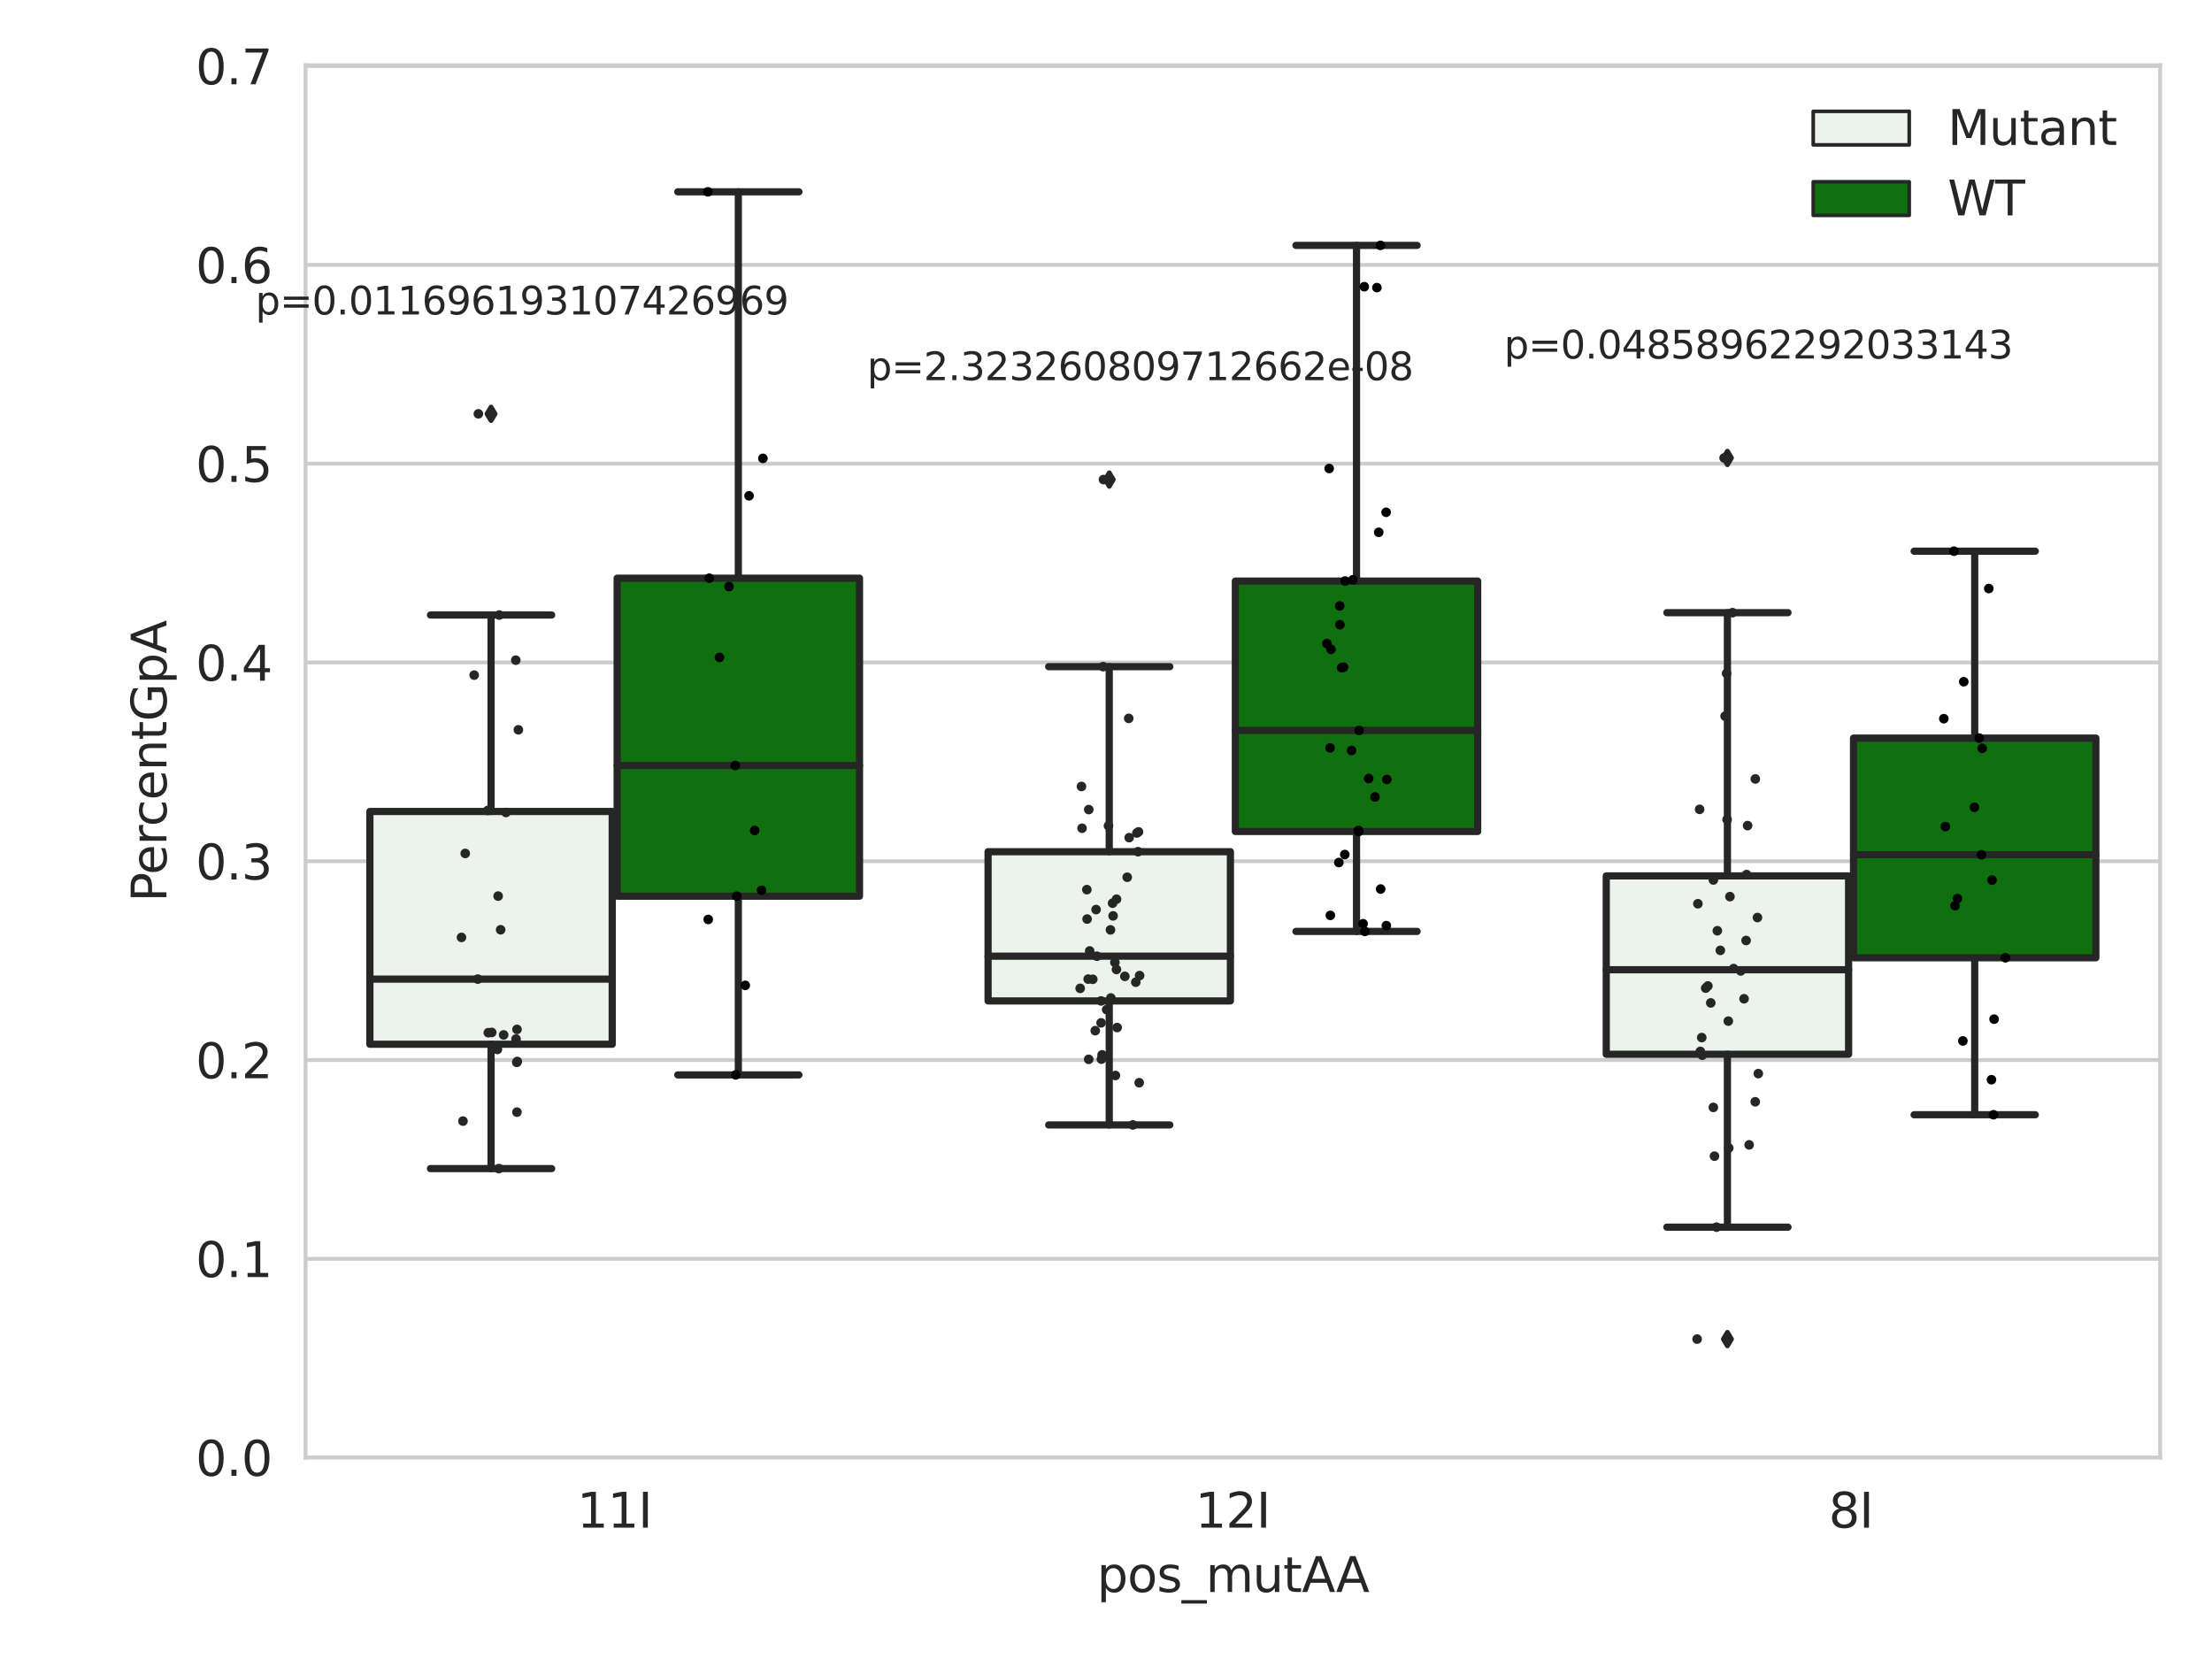 <?xml version="1.0" encoding="utf-8" standalone="no"?>
<!DOCTYPE svg PUBLIC "-//W3C//DTD SVG 1.1//EN"
  "http://www.w3.org/Graphics/SVG/1.1/DTD/svg11.dtd">
<svg xmlns:xlink="http://www.w3.org/1999/xlink" width="460.8pt" height="345.6pt" viewBox="0 0 460.8 345.6" xmlns="http://www.w3.org/2000/svg" version="1.1">
 <defs>
  <style type="text/css">*{stroke-linejoin: round; stroke-linecap: butt}</style>
 </defs>
 <g id="figure_1">
  <g id="patch_1">
   <path d="M 0 345.6 
L 460.8 345.6 
L 460.8 0 
L 0 0 
z
" style="fill: #ffffff"/>
  </g>
  <g id="axes_1">
   <g id="patch_2">
    <path d="M 63.661 303.64 
L 450 303.64 
L 450 13.592 
L 63.661 13.592 
z
" style="fill: #ffffff"/>
   </g>
   <g id="matplotlib.axis_1">
    <g id="xtick_1">
     <g id="text_1">
      <!-- 11I -->
      <g style="fill: #262626" transform="translate(120.214 318.238)scale(0.1 -0.1)">
       <defs>
        <path id="DejaVuSans-31" d="M 794 531 
L 1825 531 
L 1825 4091 
L 703 3866 
L 703 4441 
L 1819 4666 
L 2450 4666 
L 2450 531 
L 3481 531 
L 3481 0 
L 794 0 
L 794 531 
z
" transform="scale(0.016)"/>
        <path id="DejaVuSans-49" d="M 628 4666 
L 1259 4666 
L 1259 0 
L 628 0 
L 628 4666 
z
" transform="scale(0.016)"/>
       </defs>
       <use xlink:href="#DejaVuSans-31"/>
       <use xlink:href="#DejaVuSans-31" x="63.623"/>
       <use xlink:href="#DejaVuSans-49" x="127.246"/>
      </g>
     </g>
    </g>
    <g id="xtick_2">
     <g id="text_2">
      <!-- 12I -->
      <g style="fill: #262626" transform="translate(248.993 318.238)scale(0.1 -0.1)">
       <defs>
        <path id="DejaVuSans-32" d="M 1228 531 
L 3431 531 
L 3431 0 
L 469 0 
L 469 531 
Q 828 903 1448 1529 
Q 2069 2156 2228 2338 
Q 2531 2678 2651 2914 
Q 2772 3150 2772 3378 
Q 2772 3750 2511 3984 
Q 2250 4219 1831 4219 
Q 1534 4219 1204 4116 
Q 875 4013 500 3803 
L 500 4441 
Q 881 4594 1212 4672 
Q 1544 4750 1819 4750 
Q 2544 4750 2975 4387 
Q 3406 4025 3406 3419 
Q 3406 3131 3298 2873 
Q 3191 2616 2906 2266 
Q 2828 2175 2409 1742 
Q 1991 1309 1228 531 
z
" transform="scale(0.016)"/>
       </defs>
       <use xlink:href="#DejaVuSans-31"/>
       <use xlink:href="#DejaVuSans-32" x="63.623"/>
       <use xlink:href="#DejaVuSans-49" x="127.246"/>
      </g>
     </g>
    </g>
    <g id="xtick_3">
     <g id="text_3">
      <!-- 8I -->
      <g style="fill: #262626" transform="translate(380.954 318.238)scale(0.1 -0.1)">
       <defs>
        <path id="DejaVuSans-38" d="M 2034 2216 
Q 1584 2216 1326 1975 
Q 1069 1734 1069 1313 
Q 1069 891 1326 650 
Q 1584 409 2034 409 
Q 2484 409 2743 651 
Q 3003 894 3003 1313 
Q 3003 1734 2745 1975 
Q 2488 2216 2034 2216 
z
M 1403 2484 
Q 997 2584 770 2862 
Q 544 3141 544 3541 
Q 544 4100 942 4425 
Q 1341 4750 2034 4750 
Q 2731 4750 3128 4425 
Q 3525 4100 3525 3541 
Q 3525 3141 3298 2862 
Q 3072 2584 2669 2484 
Q 3125 2378 3379 2068 
Q 3634 1759 3634 1313 
Q 3634 634 3220 271 
Q 2806 -91 2034 -91 
Q 1263 -91 848 271 
Q 434 634 434 1313 
Q 434 1759 690 2068 
Q 947 2378 1403 2484 
z
M 1172 3481 
Q 1172 3119 1398 2916 
Q 1625 2713 2034 2713 
Q 2441 2713 2670 2916 
Q 2900 3119 2900 3481 
Q 2900 3844 2670 4047 
Q 2441 4250 2034 4250 
Q 1625 4250 1398 4047 
Q 1172 3844 1172 3481 
z
" transform="scale(0.016)"/>
       </defs>
       <use xlink:href="#DejaVuSans-38"/>
       <use xlink:href="#DejaVuSans-49" x="63.623"/>
      </g>
     </g>
    </g>
    <g id="text_4">
     <!-- pos_mutAA -->
     <g style="fill: #262626" transform="translate(228.515 331.638)scale(0.1 -0.1)">
      <defs>
       <path id="DejaVuSans-70" d="M 1159 525 
L 1159 -1331 
L 581 -1331 
L 581 3500 
L 1159 3500 
L 1159 2969 
Q 1341 3281 1617 3432 
Q 1894 3584 2278 3584 
Q 2916 3584 3314 3078 
Q 3713 2572 3713 1747 
Q 3713 922 3314 415 
Q 2916 -91 2278 -91 
Q 1894 -91 1617 61 
Q 1341 213 1159 525 
z
M 3116 1747 
Q 3116 2381 2855 2742 
Q 2594 3103 2138 3103 
Q 1681 3103 1420 2742 
Q 1159 2381 1159 1747 
Q 1159 1113 1420 752 
Q 1681 391 2138 391 
Q 2594 391 2855 752 
Q 3116 1113 3116 1747 
z
" transform="scale(0.016)"/>
       <path id="DejaVuSans-6f" d="M 1959 3097 
Q 1497 3097 1228 2736 
Q 959 2375 959 1747 
Q 959 1119 1226 758 
Q 1494 397 1959 397 
Q 2419 397 2687 759 
Q 2956 1122 2956 1747 
Q 2956 2369 2687 2733 
Q 2419 3097 1959 3097 
z
M 1959 3584 
Q 2709 3584 3137 3096 
Q 3566 2609 3566 1747 
Q 3566 888 3137 398 
Q 2709 -91 1959 -91 
Q 1206 -91 779 398 
Q 353 888 353 1747 
Q 353 2609 779 3096 
Q 1206 3584 1959 3584 
z
" transform="scale(0.016)"/>
       <path id="DejaVuSans-73" d="M 2834 3397 
L 2834 2853 
Q 2591 2978 2328 3040 
Q 2066 3103 1784 3103 
Q 1356 3103 1142 2972 
Q 928 2841 928 2578 
Q 928 2378 1081 2264 
Q 1234 2150 1697 2047 
L 1894 2003 
Q 2506 1872 2764 1633 
Q 3022 1394 3022 966 
Q 3022 478 2636 193 
Q 2250 -91 1575 -91 
Q 1294 -91 989 -36 
Q 684 19 347 128 
L 347 722 
Q 666 556 975 473 
Q 1284 391 1588 391 
Q 1994 391 2212 530 
Q 2431 669 2431 922 
Q 2431 1156 2273 1281 
Q 2116 1406 1581 1522 
L 1381 1569 
Q 847 1681 609 1914 
Q 372 2147 372 2553 
Q 372 3047 722 3315 
Q 1072 3584 1716 3584 
Q 2034 3584 2315 3537 
Q 2597 3491 2834 3397 
z
" transform="scale(0.016)"/>
       <path id="DejaVuSans-5f" d="M 3263 -1063 
L 3263 -1509 
L -63 -1509 
L -63 -1063 
L 3263 -1063 
z
" transform="scale(0.016)"/>
       <path id="DejaVuSans-6d" d="M 3328 2828 
Q 3544 3216 3844 3400 
Q 4144 3584 4550 3584 
Q 5097 3584 5394 3201 
Q 5691 2819 5691 2113 
L 5691 0 
L 5113 0 
L 5113 2094 
Q 5113 2597 4934 2840 
Q 4756 3084 4391 3084 
Q 3944 3084 3684 2787 
Q 3425 2491 3425 1978 
L 3425 0 
L 2847 0 
L 2847 2094 
Q 2847 2600 2669 2842 
Q 2491 3084 2119 3084 
Q 1678 3084 1418 2786 
Q 1159 2488 1159 1978 
L 1159 0 
L 581 0 
L 581 3500 
L 1159 3500 
L 1159 2956 
Q 1356 3278 1631 3431 
Q 1906 3584 2284 3584 
Q 2666 3584 2933 3390 
Q 3200 3197 3328 2828 
z
" transform="scale(0.016)"/>
       <path id="DejaVuSans-75" d="M 544 1381 
L 544 3500 
L 1119 3500 
L 1119 1403 
Q 1119 906 1312 657 
Q 1506 409 1894 409 
Q 2359 409 2629 706 
Q 2900 1003 2900 1516 
L 2900 3500 
L 3475 3500 
L 3475 0 
L 2900 0 
L 2900 538 
Q 2691 219 2414 64 
Q 2138 -91 1772 -91 
Q 1169 -91 856 284 
Q 544 659 544 1381 
z
M 1991 3584 
L 1991 3584 
z
" transform="scale(0.016)"/>
       <path id="DejaVuSans-74" d="M 1172 4494 
L 1172 3500 
L 2356 3500 
L 2356 3053 
L 1172 3053 
L 1172 1153 
Q 1172 725 1289 603 
Q 1406 481 1766 481 
L 2356 481 
L 2356 0 
L 1766 0 
Q 1100 0 847 248 
Q 594 497 594 1153 
L 594 3053 
L 172 3053 
L 172 3500 
L 594 3500 
L 594 4494 
L 1172 4494 
z
" transform="scale(0.016)"/>
       <path id="DejaVuSans-41" d="M 2188 4044 
L 1331 1722 
L 3047 1722 
L 2188 4044 
z
M 1831 4666 
L 2547 4666 
L 4325 0 
L 3669 0 
L 3244 1197 
L 1141 1197 
L 716 0 
L 50 0 
L 1831 4666 
z
" transform="scale(0.016)"/>
      </defs>
      <use xlink:href="#DejaVuSans-70"/>
      <use xlink:href="#DejaVuSans-6f" x="63.477"/>
      <use xlink:href="#DejaVuSans-73" x="124.658"/>
      <use xlink:href="#DejaVuSans-5f" x="176.758"/>
      <use xlink:href="#DejaVuSans-6d" x="226.758"/>
      <use xlink:href="#DejaVuSans-75" x="324.17"/>
      <use xlink:href="#DejaVuSans-74" x="387.549"/>
      <use xlink:href="#DejaVuSans-41" x="426.758"/>
      <use xlink:href="#DejaVuSans-41" x="497.916"/>
     </g>
    </g>
   </g>
   <g id="matplotlib.axis_2">
    <g id="ytick_1">
     <g id="line2d_1">
      <path d="M 63.661 303.64 
L 450 303.64 
" clip-path="url(#pdfe03ed0b8)" style="fill: none; stroke: #cccccc; stroke-width: 0.8; stroke-linecap: round"/>
     </g>
     <g id="text_5">
      <!-- 0.0 -->
      <g style="fill: #262626" transform="translate(40.758 307.439)scale(0.1 -0.1)">
       <defs>
        <path id="DejaVuSans-30" d="M 2034 4250 
Q 1547 4250 1301 3770 
Q 1056 3291 1056 2328 
Q 1056 1369 1301 889 
Q 1547 409 2034 409 
Q 2525 409 2770 889 
Q 3016 1369 3016 2328 
Q 3016 3291 2770 3770 
Q 2525 4250 2034 4250 
z
M 2034 4750 
Q 2819 4750 3233 4129 
Q 3647 3509 3647 2328 
Q 3647 1150 3233 529 
Q 2819 -91 2034 -91 
Q 1250 -91 836 529 
Q 422 1150 422 2328 
Q 422 3509 836 4129 
Q 1250 4750 2034 4750 
z
" transform="scale(0.016)"/>
        <path id="DejaVuSans-2e" d="M 684 794 
L 1344 794 
L 1344 0 
L 684 0 
L 684 794 
z
" transform="scale(0.016)"/>
       </defs>
       <use xlink:href="#DejaVuSans-30"/>
       <use xlink:href="#DejaVuSans-2e" x="63.623"/>
       <use xlink:href="#DejaVuSans-30" x="95.41"/>
      </g>
     </g>
    </g>
    <g id="ytick_2">
     <g id="line2d_2">
      <path d="M 63.661 262.229 
L 450 262.229 
" clip-path="url(#pdfe03ed0b8)" style="fill: none; stroke: #cccccc; stroke-width: 0.8; stroke-linecap: round"/>
     </g>
     <g id="text_6">
      <!-- 0.1 -->
      <g style="fill: #262626" transform="translate(40.758 266.029)scale(0.1 -0.1)">
       <use xlink:href="#DejaVuSans-30"/>
       <use xlink:href="#DejaVuSans-2e" x="63.623"/>
       <use xlink:href="#DejaVuSans-31" x="95.41"/>
      </g>
     </g>
    </g>
    <g id="ytick_3">
     <g id="line2d_3">
      <path d="M 63.661 220.819 
L 450 220.819 
" clip-path="url(#pdfe03ed0b8)" style="fill: none; stroke: #cccccc; stroke-width: 0.8; stroke-linecap: round"/>
     </g>
     <g id="text_7">
      <!-- 0.2 -->
      <g style="fill: #262626" transform="translate(40.758 224.618)scale(0.1 -0.1)">
       <use xlink:href="#DejaVuSans-30"/>
       <use xlink:href="#DejaVuSans-2e" x="63.623"/>
       <use xlink:href="#DejaVuSans-32" x="95.41"/>
      </g>
     </g>
    </g>
    <g id="ytick_4">
     <g id="line2d_4">
      <path d="M 63.661 179.408 
L 450 179.408 
" clip-path="url(#pdfe03ed0b8)" style="fill: none; stroke: #cccccc; stroke-width: 0.8; stroke-linecap: round"/>
     </g>
     <g id="text_8">
      <!-- 0.3 -->
      <g style="fill: #262626" transform="translate(40.758 183.207)scale(0.1 -0.1)">
       <defs>
        <path id="DejaVuSans-33" d="M 2597 2516 
Q 3050 2419 3304 2112 
Q 3559 1806 3559 1356 
Q 3559 666 3084 287 
Q 2609 -91 1734 -91 
Q 1441 -91 1130 -33 
Q 819 25 488 141 
L 488 750 
Q 750 597 1062 519 
Q 1375 441 1716 441 
Q 2309 441 2620 675 
Q 2931 909 2931 1356 
Q 2931 1769 2642 2001 
Q 2353 2234 1838 2234 
L 1294 2234 
L 1294 2753 
L 1863 2753 
Q 2328 2753 2575 2939 
Q 2822 3125 2822 3475 
Q 2822 3834 2567 4026 
Q 2313 4219 1838 4219 
Q 1578 4219 1281 4162 
Q 984 4106 628 3988 
L 628 4550 
Q 988 4650 1302 4700 
Q 1616 4750 1894 4750 
Q 2613 4750 3031 4423 
Q 3450 4097 3450 3541 
Q 3450 3153 3228 2886 
Q 3006 2619 2597 2516 
z
" transform="scale(0.016)"/>
       </defs>
       <use xlink:href="#DejaVuSans-30"/>
       <use xlink:href="#DejaVuSans-2e" x="63.623"/>
       <use xlink:href="#DejaVuSans-33" x="95.41"/>
      </g>
     </g>
    </g>
    <g id="ytick_5">
     <g id="line2d_5">
      <path d="M 63.661 137.997 
L 450 137.997 
" clip-path="url(#pdfe03ed0b8)" style="fill: none; stroke: #cccccc; stroke-width: 0.8; stroke-linecap: round"/>
     </g>
     <g id="text_9">
      <!-- 0.4 -->
      <g style="fill: #262626" transform="translate(40.758 141.796)scale(0.1 -0.1)">
       <defs>
        <path id="DejaVuSans-34" d="M 2419 4116 
L 825 1625 
L 2419 1625 
L 2419 4116 
z
M 2253 4666 
L 3047 4666 
L 3047 1625 
L 3713 1625 
L 3713 1100 
L 3047 1100 
L 3047 0 
L 2419 0 
L 2419 1100 
L 313 1100 
L 313 1709 
L 2253 4666 
z
" transform="scale(0.016)"/>
       </defs>
       <use xlink:href="#DejaVuSans-30"/>
       <use xlink:href="#DejaVuSans-2e" x="63.623"/>
       <use xlink:href="#DejaVuSans-34" x="95.41"/>
      </g>
     </g>
    </g>
    <g id="ytick_6">
     <g id="line2d_6">
      <path d="M 63.661 96.587 
L 450 96.587 
" clip-path="url(#pdfe03ed0b8)" style="fill: none; stroke: #cccccc; stroke-width: 0.8; stroke-linecap: round"/>
     </g>
     <g id="text_10">
      <!-- 0.5 -->
      <g style="fill: #262626" transform="translate(40.758 100.386)scale(0.1 -0.1)">
       <defs>
        <path id="DejaVuSans-35" d="M 691 4666 
L 3169 4666 
L 3169 4134 
L 1269 4134 
L 1269 2991 
Q 1406 3038 1543 3061 
Q 1681 3084 1819 3084 
Q 2600 3084 3056 2656 
Q 3513 2228 3513 1497 
Q 3513 744 3044 326 
Q 2575 -91 1722 -91 
Q 1428 -91 1123 -41 
Q 819 9 494 109 
L 494 744 
Q 775 591 1075 516 
Q 1375 441 1709 441 
Q 2250 441 2565 725 
Q 2881 1009 2881 1497 
Q 2881 1984 2565 2268 
Q 2250 2553 1709 2553 
Q 1456 2553 1204 2497 
Q 953 2441 691 2322 
L 691 4666 
z
" transform="scale(0.016)"/>
       </defs>
       <use xlink:href="#DejaVuSans-30"/>
       <use xlink:href="#DejaVuSans-2e" x="63.623"/>
       <use xlink:href="#DejaVuSans-35" x="95.41"/>
      </g>
     </g>
    </g>
    <g id="ytick_7">
     <g id="line2d_7">
      <path d="M 63.661 55.176 
L 450 55.176 
" clip-path="url(#pdfe03ed0b8)" style="fill: none; stroke: #cccccc; stroke-width: 0.8; stroke-linecap: round"/>
     </g>
     <g id="text_11">
      <!-- 0.6 -->
      <g style="fill: #262626" transform="translate(40.758 58.975)scale(0.1 -0.1)">
       <defs>
        <path id="DejaVuSans-36" d="M 2113 2584 
Q 1688 2584 1439 2293 
Q 1191 2003 1191 1497 
Q 1191 994 1439 701 
Q 1688 409 2113 409 
Q 2538 409 2786 701 
Q 3034 994 3034 1497 
Q 3034 2003 2786 2293 
Q 2538 2584 2113 2584 
z
M 3366 4563 
L 3366 3988 
Q 3128 4100 2886 4159 
Q 2644 4219 2406 4219 
Q 1781 4219 1451 3797 
Q 1122 3375 1075 2522 
Q 1259 2794 1537 2939 
Q 1816 3084 2150 3084 
Q 2853 3084 3261 2657 
Q 3669 2231 3669 1497 
Q 3669 778 3244 343 
Q 2819 -91 2113 -91 
Q 1303 -91 875 529 
Q 447 1150 447 2328 
Q 447 3434 972 4092 
Q 1497 4750 2381 4750 
Q 2619 4750 2861 4703 
Q 3103 4656 3366 4563 
z
" transform="scale(0.016)"/>
       </defs>
       <use xlink:href="#DejaVuSans-30"/>
       <use xlink:href="#DejaVuSans-2e" x="63.623"/>
       <use xlink:href="#DejaVuSans-36" x="95.41"/>
      </g>
     </g>
    </g>
    <g id="ytick_8">
     <g id="line2d_8">
      <path d="M 63.661 13.765 
L 450 13.765 
" clip-path="url(#pdfe03ed0b8)" style="fill: none; stroke: #cccccc; stroke-width: 0.8; stroke-linecap: round"/>
     </g>
     <g id="text_12">
      <!-- 0.7 -->
      <g style="fill: #262626" transform="translate(40.758 17.564)scale(0.1 -0.1)">
       <defs>
        <path id="DejaVuSans-37" d="M 525 4666 
L 3525 4666 
L 3525 4397 
L 1831 0 
L 1172 0 
L 2766 4134 
L 525 4134 
L 525 4666 
z
" transform="scale(0.016)"/>
       </defs>
       <use xlink:href="#DejaVuSans-30"/>
       <use xlink:href="#DejaVuSans-2e" x="63.623"/>
       <use xlink:href="#DejaVuSans-37" x="95.41"/>
      </g>
     </g>
    </g>
    <g id="text_13">
     <!-- PercentGpA -->
     <g style="fill: #262626" transform="translate(34.678 187.892)rotate(-90)scale(0.1 -0.1)">
      <defs>
       <path id="DejaVuSans-50" d="M 1259 4147 
L 1259 2394 
L 2053 2394 
Q 2494 2394 2734 2622 
Q 2975 2850 2975 3272 
Q 2975 3691 2734 3919 
Q 2494 4147 2053 4147 
L 1259 4147 
z
M 628 4666 
L 2053 4666 
Q 2838 4666 3239 4311 
Q 3641 3956 3641 3272 
Q 3641 2581 3239 2228 
Q 2838 1875 2053 1875 
L 1259 1875 
L 1259 0 
L 628 0 
L 628 4666 
z
" transform="scale(0.016)"/>
       <path id="DejaVuSans-65" d="M 3597 1894 
L 3597 1613 
L 953 1613 
Q 991 1019 1311 708 
Q 1631 397 2203 397 
Q 2534 397 2845 478 
Q 3156 559 3463 722 
L 3463 178 
Q 3153 47 2828 -22 
Q 2503 -91 2169 -91 
Q 1331 -91 842 396 
Q 353 884 353 1716 
Q 353 2575 817 3079 
Q 1281 3584 2069 3584 
Q 2775 3584 3186 3129 
Q 3597 2675 3597 1894 
z
M 3022 2063 
Q 3016 2534 2758 2815 
Q 2500 3097 2075 3097 
Q 1594 3097 1305 2825 
Q 1016 2553 972 2059 
L 3022 2063 
z
" transform="scale(0.016)"/>
       <path id="DejaVuSans-72" d="M 2631 2963 
Q 2534 3019 2420 3045 
Q 2306 3072 2169 3072 
Q 1681 3072 1420 2755 
Q 1159 2438 1159 1844 
L 1159 0 
L 581 0 
L 581 3500 
L 1159 3500 
L 1159 2956 
Q 1341 3275 1631 3429 
Q 1922 3584 2338 3584 
Q 2397 3584 2469 3576 
Q 2541 3569 2628 3553 
L 2631 2963 
z
" transform="scale(0.016)"/>
       <path id="DejaVuSans-63" d="M 3122 3366 
L 3122 2828 
Q 2878 2963 2633 3030 
Q 2388 3097 2138 3097 
Q 1578 3097 1268 2742 
Q 959 2388 959 1747 
Q 959 1106 1268 751 
Q 1578 397 2138 397 
Q 2388 397 2633 464 
Q 2878 531 3122 666 
L 3122 134 
Q 2881 22 2623 -34 
Q 2366 -91 2075 -91 
Q 1284 -91 818 406 
Q 353 903 353 1747 
Q 353 2603 823 3093 
Q 1294 3584 2113 3584 
Q 2378 3584 2631 3529 
Q 2884 3475 3122 3366 
z
" transform="scale(0.016)"/>
       <path id="DejaVuSans-6e" d="M 3513 2113 
L 3513 0 
L 2938 0 
L 2938 2094 
Q 2938 2591 2744 2837 
Q 2550 3084 2163 3084 
Q 1697 3084 1428 2787 
Q 1159 2491 1159 1978 
L 1159 0 
L 581 0 
L 581 3500 
L 1159 3500 
L 1159 2956 
Q 1366 3272 1645 3428 
Q 1925 3584 2291 3584 
Q 2894 3584 3203 3211 
Q 3513 2838 3513 2113 
z
" transform="scale(0.016)"/>
       <path id="DejaVuSans-47" d="M 3809 666 
L 3809 1919 
L 2778 1919 
L 2778 2438 
L 4434 2438 
L 4434 434 
Q 4069 175 3628 42 
Q 3188 -91 2688 -91 
Q 1594 -91 976 548 
Q 359 1188 359 2328 
Q 359 3472 976 4111 
Q 1594 4750 2688 4750 
Q 3144 4750 3555 4637 
Q 3966 4525 4313 4306 
L 4313 3634 
Q 3963 3931 3569 4081 
Q 3175 4231 2741 4231 
Q 1884 4231 1454 3753 
Q 1025 3275 1025 2328 
Q 1025 1384 1454 906 
Q 1884 428 2741 428 
Q 3075 428 3337 486 
Q 3600 544 3809 666 
z
" transform="scale(0.016)"/>
      </defs>
      <use xlink:href="#DejaVuSans-50"/>
      <use xlink:href="#DejaVuSans-65" x="56.678"/>
      <use xlink:href="#DejaVuSans-72" x="118.201"/>
      <use xlink:href="#DejaVuSans-63" x="157.064"/>
      <use xlink:href="#DejaVuSans-65" x="212.045"/>
      <use xlink:href="#DejaVuSans-6e" x="273.568"/>
      <use xlink:href="#DejaVuSans-74" x="336.947"/>
      <use xlink:href="#DejaVuSans-47" x="376.156"/>
      <use xlink:href="#DejaVuSans-70" x="453.646"/>
      <use xlink:href="#DejaVuSans-41" x="517.123"/>
     </g>
    </g>
   </g>
   <g id="patch_3">
    <path d="M 77.054 217.538 
L 127.536 217.538 
L 127.536 169.046 
L 77.054 169.046 
L 77.054 217.538 
z
" clip-path="url(#pdfe03ed0b8)" style="fill: #ecf2ec; stroke: #262626; stroke-width: 1.5; stroke-linejoin: miter"/>
   </g>
   <g id="patch_4">
    <path d="M 128.566 186.69 
L 179.048 186.69 
L 179.048 120.447 
L 128.566 120.447 
L 128.566 186.69 
z
" clip-path="url(#pdfe03ed0b8)" style="fill: #107010; stroke: #262626; stroke-width: 1.5; stroke-linejoin: miter"/>
   </g>
   <g id="patch_5">
    <path d="M 205.834 208.511 
L 256.316 208.511 
L 256.316 177.424 
L 205.834 177.424 
L 205.834 208.511 
z
" clip-path="url(#pdfe03ed0b8)" style="fill: #ecf2ec; stroke: #262626; stroke-width: 1.5; stroke-linejoin: miter"/>
   </g>
   <g id="patch_6">
    <path d="M 257.346 173.213 
L 307.827 173.213 
L 307.827 121.044 
L 257.346 121.044 
L 257.346 173.213 
z
" clip-path="url(#pdfe03ed0b8)" style="fill: #107010; stroke: #262626; stroke-width: 1.5; stroke-linejoin: miter"/>
   </g>
   <g id="patch_7">
    <path d="M 334.613 219.618 
L 385.095 219.618 
L 385.095 182.469 
L 334.613 182.469 
L 334.613 219.618 
z
" clip-path="url(#pdfe03ed0b8)" style="fill: #ecf2ec; stroke: #262626; stroke-width: 1.5; stroke-linejoin: miter"/>
   </g>
   <g id="patch_8">
    <path d="M 386.125 199.522 
L 436.607 199.522 
L 436.607 153.755 
L 386.125 153.755 
L 386.125 199.522 
z
" clip-path="url(#pdfe03ed0b8)" style="fill: #107010; stroke: #262626; stroke-width: 1.5; stroke-linejoin: miter"/>
   </g>
   <g id="patch_9">
    <path d="M 128.051 303.64 
L 128.051 303.64 
L 128.051 303.64 
L 128.051 303.64 
z
" clip-path="url(#pdfe03ed0b8)" style="fill: #ecf2ec; stroke: #262626; stroke-width: 0.75; stroke-linejoin: miter"/>
   </g>
   <g id="patch_10">
    <path d="M 128.051 303.64 
L 128.051 303.64 
L 128.051 303.64 
L 128.051 303.64 
z
" clip-path="url(#pdfe03ed0b8)" style="fill: #107010; stroke: #262626; stroke-width: 0.75; stroke-linejoin: miter"/>
   </g>
   <g id="PathCollection_1"/>
   <g id="PathCollection_2"/>
   <g id="line2d_9">
    <path d="M 102.295 217.538 
L 102.295 243.441 
" clip-path="url(#pdfe03ed0b8)" style="fill: none; stroke: #262626; stroke-width: 1.5; stroke-linecap: round"/>
   </g>
   <g id="line2d_10">
    <path d="M 102.295 169.046 
L 102.295 128.12 
" clip-path="url(#pdfe03ed0b8)" style="fill: none; stroke: #262626; stroke-width: 1.5; stroke-linecap: round"/>
   </g>
   <g id="line2d_11">
    <path d="M 89.675 243.441 
L 114.916 243.441 
" clip-path="url(#pdfe03ed0b8)" style="fill: none; stroke: #262626; stroke-width: 1.5; stroke-linecap: round"/>
   </g>
   <g id="line2d_12">
    <path d="M 89.675 128.12 
L 114.916 128.12 
" clip-path="url(#pdfe03ed0b8)" style="fill: none; stroke: #262626; stroke-width: 1.5; stroke-linecap: round"/>
   </g>
   <g id="line2d_13">
    <defs>
     <path id="mfdd50cddcf" d="M -0 1.414 
L 0.849 0 
L 0 -1.414 
L -0.849 -0 
z
" style="stroke: #262626; stroke-linejoin: miter"/>
    </defs>
    <g clip-path="url(#pdfe03ed0b8)">
     <use xlink:href="#mfdd50cddcf" x="102.295" y="86.211" style="fill: #262626; stroke: #262626; stroke-linejoin: miter"/>
    </g>
   </g>
   <g id="line2d_14">
    <path d="M 153.807 186.69 
L 153.807 223.919 
" clip-path="url(#pdfe03ed0b8)" style="fill: none; stroke: #262626; stroke-width: 1.5; stroke-linecap: round"/>
   </g>
   <g id="line2d_15">
    <path d="M 153.807 120.447 
L 153.807 39.96 
" clip-path="url(#pdfe03ed0b8)" style="fill: none; stroke: #262626; stroke-width: 1.5; stroke-linecap: round"/>
   </g>
   <g id="line2d_16">
    <path d="M 141.187 223.919 
L 166.427 223.919 
" clip-path="url(#pdfe03ed0b8)" style="fill: none; stroke: #262626; stroke-width: 1.5; stroke-linecap: round"/>
   </g>
   <g id="line2d_17">
    <path d="M 141.187 39.96 
L 166.427 39.96 
" clip-path="url(#pdfe03ed0b8)" style="fill: none; stroke: #262626; stroke-width: 1.5; stroke-linecap: round"/>
   </g>
   <g id="line2d_18"/>
   <g id="line2d_19">
    <path d="M 231.075 208.511 
L 231.075 234.345 
" clip-path="url(#pdfe03ed0b8)" style="fill: none; stroke: #262626; stroke-width: 1.5; stroke-linecap: round"/>
   </g>
   <g id="line2d_20">
    <path d="M 231.075 177.424 
L 231.075 138.874 
" clip-path="url(#pdfe03ed0b8)" style="fill: none; stroke: #262626; stroke-width: 1.5; stroke-linecap: round"/>
   </g>
   <g id="line2d_21">
    <path d="M 218.454 234.345 
L 243.695 234.345 
" clip-path="url(#pdfe03ed0b8)" style="fill: none; stroke: #262626; stroke-width: 1.5; stroke-linecap: round"/>
   </g>
   <g id="line2d_22">
    <path d="M 218.454 138.874 
L 243.695 138.874 
" clip-path="url(#pdfe03ed0b8)" style="fill: none; stroke: #262626; stroke-width: 1.5; stroke-linecap: round"/>
   </g>
   <g id="line2d_23">
    <g clip-path="url(#pdfe03ed0b8)">
     <use xlink:href="#mfdd50cddcf" x="231.075" y="99.902" style="fill: #262626; stroke: #262626; stroke-linejoin: miter"/>
    </g>
   </g>
   <g id="line2d_24">
    <path d="M 282.587 173.213 
L 282.587 194.03 
" clip-path="url(#pdfe03ed0b8)" style="fill: none; stroke: #262626; stroke-width: 1.5; stroke-linecap: round"/>
   </g>
   <g id="line2d_25">
    <path d="M 282.587 121.044 
L 282.587 51.115 
" clip-path="url(#pdfe03ed0b8)" style="fill: none; stroke: #262626; stroke-width: 1.5; stroke-linecap: round"/>
   </g>
   <g id="line2d_26">
    <path d="M 269.966 194.03 
L 295.207 194.03 
" clip-path="url(#pdfe03ed0b8)" style="fill: none; stroke: #262626; stroke-width: 1.5; stroke-linecap: round"/>
   </g>
   <g id="line2d_27">
    <path d="M 269.966 51.115 
L 295.207 51.115 
" clip-path="url(#pdfe03ed0b8)" style="fill: none; stroke: #262626; stroke-width: 1.5; stroke-linecap: round"/>
   </g>
   <g id="line2d_28"/>
   <g id="line2d_29">
    <path d="M 359.854 219.618 
L 359.854 255.639 
" clip-path="url(#pdfe03ed0b8)" style="fill: none; stroke: #262626; stroke-width: 1.5; stroke-linecap: round"/>
   </g>
   <g id="line2d_30">
    <path d="M 359.854 182.469 
L 359.854 127.632 
" clip-path="url(#pdfe03ed0b8)" style="fill: none; stroke: #262626; stroke-width: 1.5; stroke-linecap: round"/>
   </g>
   <g id="line2d_31">
    <path d="M 347.234 255.639 
L 372.475 255.639 
" clip-path="url(#pdfe03ed0b8)" style="fill: none; stroke: #262626; stroke-width: 1.5; stroke-linecap: round"/>
   </g>
   <g id="line2d_32">
    <path d="M 347.234 127.632 
L 372.475 127.632 
" clip-path="url(#pdfe03ed0b8)" style="fill: none; stroke: #262626; stroke-width: 1.5; stroke-linecap: round"/>
   </g>
   <g id="line2d_33">
    <g clip-path="url(#pdfe03ed0b8)">
     <use xlink:href="#mfdd50cddcf" x="359.854" y="278.955" style="fill: #262626; stroke: #262626; stroke-linejoin: miter"/>
     <use xlink:href="#mfdd50cddcf" x="359.854" y="95.398" style="fill: #262626; stroke: #262626; stroke-linejoin: miter"/>
    </g>
   </g>
   <g id="line2d_34">
    <path d="M 411.366 199.522 
L 411.366 232.224 
" clip-path="url(#pdfe03ed0b8)" style="fill: none; stroke: #262626; stroke-width: 1.5; stroke-linecap: round"/>
   </g>
   <g id="line2d_35">
    <path d="M 411.366 153.755 
L 411.366 114.824 
" clip-path="url(#pdfe03ed0b8)" style="fill: none; stroke: #262626; stroke-width: 1.5; stroke-linecap: round"/>
   </g>
   <g id="line2d_36">
    <path d="M 398.746 232.224 
L 423.987 232.224 
" clip-path="url(#pdfe03ed0b8)" style="fill: none; stroke: #262626; stroke-width: 1.5; stroke-linecap: round"/>
   </g>
   <g id="line2d_37">
    <path d="M 398.746 114.824 
L 423.987 114.824 
" clip-path="url(#pdfe03ed0b8)" style="fill: none; stroke: #262626; stroke-width: 1.5; stroke-linecap: round"/>
   </g>
   <g id="line2d_38"/>
   <g id="line2d_39">
    <path d="M 77.054 203.967 
L 127.536 203.967 
" clip-path="url(#pdfe03ed0b8)" style="fill: none; stroke: #262626; stroke-width: 1.5; stroke-linecap: round"/>
   </g>
   <g id="line2d_40">
    <path d="M 128.566 159.463 
L 179.048 159.463 
" clip-path="url(#pdfe03ed0b8)" style="fill: none; stroke: #262626; stroke-width: 1.5; stroke-linecap: round"/>
   </g>
   <g id="line2d_41">
    <path d="M 205.834 199.192 
L 256.316 199.192 
" clip-path="url(#pdfe03ed0b8)" style="fill: none; stroke: #262626; stroke-width: 1.5; stroke-linecap: round"/>
   </g>
   <g id="line2d_42">
    <path d="M 257.346 152.162 
L 307.827 152.162 
" clip-path="url(#pdfe03ed0b8)" style="fill: none; stroke: #262626; stroke-width: 1.5; stroke-linecap: round"/>
   </g>
   <g id="line2d_43">
    <path d="M 334.613 202.017 
L 385.095 202.017 
" clip-path="url(#pdfe03ed0b8)" style="fill: none; stroke: #262626; stroke-width: 1.5; stroke-linecap: round"/>
   </g>
   <g id="line2d_44">
    <path d="M 386.125 178.057 
L 436.607 178.057 
" clip-path="url(#pdfe03ed0b8)" style="fill: none; stroke: #262626; stroke-width: 1.5; stroke-linecap: round"/>
   </g>
   <g id="patch_11">
    <path d="M 63.661 303.64 
L 63.661 13.592 
" style="fill: none; stroke: #cccccc; stroke-width: 0.8; stroke-linejoin: miter; stroke-linecap: square"/>
   </g>
   <g id="patch_12">
    <path d="M 450 303.64 
L 450 13.592 
" style="fill: none; stroke: #cccccc; stroke-width: 0.8; stroke-linejoin: miter; stroke-linecap: square"/>
   </g>
   <g id="patch_13">
    <path d="M 63.661 303.64 
L 450 303.64 
" style="fill: none; stroke: #cccccc; stroke-width: 0.8; stroke-linejoin: miter; stroke-linecap: square"/>
   </g>
   <g id="patch_14">
    <path d="M 63.661 13.592 
L 450 13.592 
" style="fill: none; stroke: #cccccc; stroke-width: 0.8; stroke-linejoin: miter; stroke-linecap: square"/>
   </g>
   <g id="PathCollection_3">
    <defs>
     <path id="C0_0_1af75ae7d8" d="M 0 1 
C 0.265 1 0.52 0.895 0.707 0.707 
C 0.895 0.52 1 0.265 1 -0 
C 1 -0.265 0.895 -0.52 0.707 -0.707 
C 0.52 -0.895 0.265 -1 0 -1 
C -0.265 -1 -0.52 -0.895 -0.707 -0.707 
C -0.895 -0.52 -1 -0.265 -1 0 
C -1 0.265 -0.895 0.52 -0.707 0.707 
C -0.52 0.895 -0.265 1 0 1 
z
"/>
    </defs>
    <g clip-path="url(#pdfe03ed0b8)">
     <use xlink:href="#C0_0_1af75ae7d8" x="104.92" y="215.591" style="fill: #262626"/>
    </g>
    <g clip-path="url(#pdfe03ed0b8)">
     <use xlink:href="#C0_0_1af75ae7d8" x="96.137" y="195.279" style="fill: #262626"/>
    </g>
    <g clip-path="url(#pdfe03ed0b8)">
     <use xlink:href="#C0_0_1af75ae7d8" x="99.655" y="86.211" style="fill: #262626"/>
    </g>
    <g clip-path="url(#pdfe03ed0b8)">
     <use xlink:href="#C0_0_1af75ae7d8" x="107.759" y="221.122" style="fill: #262626"/>
    </g>
    <g clip-path="url(#pdfe03ed0b8)">
     <use xlink:href="#C0_0_1af75ae7d8" x="107.985" y="152.036" style="fill: #262626"/>
    </g>
    <g clip-path="url(#pdfe03ed0b8)">
     <use xlink:href="#C0_0_1af75ae7d8" x="99.543" y="203.967" style="fill: #262626"/>
    </g>
    <g clip-path="url(#pdfe03ed0b8)">
     <use xlink:href="#C0_0_1af75ae7d8" x="107.701" y="214.443" style="fill: #262626"/>
    </g>
    <g clip-path="url(#pdfe03ed0b8)">
     <use xlink:href="#C0_0_1af75ae7d8" x="96.916" y="177.788" style="fill: #262626"/>
    </g>
    <g clip-path="url(#pdfe03ed0b8)">
     <use xlink:href="#C0_0_1af75ae7d8" x="107.501" y="216.454" style="fill: #262626"/>
    </g>
    <g clip-path="url(#pdfe03ed0b8)">
     <use xlink:href="#C0_0_1af75ae7d8" x="101.723" y="215.129" style="fill: #262626"/>
    </g>
    <g clip-path="url(#pdfe03ed0b8)">
     <use xlink:href="#C0_0_1af75ae7d8" x="107.688" y="231.679" style="fill: #262626"/>
    </g>
    <g clip-path="url(#pdfe03ed0b8)">
     <use xlink:href="#C0_0_1af75ae7d8" x="103.916" y="243.441" style="fill: #262626"/>
    </g>
    <g clip-path="url(#pdfe03ed0b8)">
     <use xlink:href="#C0_0_1af75ae7d8" x="101.617" y="168.834" style="fill: #262626"/>
    </g>
    <g clip-path="url(#pdfe03ed0b8)">
     <use xlink:href="#C0_0_1af75ae7d8" x="103.771" y="186.672" style="fill: #262626"/>
    </g>
    <g clip-path="url(#pdfe03ed0b8)">
     <use xlink:href="#C0_0_1af75ae7d8" x="96.446" y="233.543" style="fill: #262626"/>
    </g>
    <g clip-path="url(#pdfe03ed0b8)">
     <use xlink:href="#C0_0_1af75ae7d8" x="102.439" y="215.079" style="fill: #262626"/>
    </g>
    <g clip-path="url(#pdfe03ed0b8)">
     <use xlink:href="#C0_0_1af75ae7d8" x="107.445" y="137.526" style="fill: #262626"/>
    </g>
    <g clip-path="url(#pdfe03ed0b8)">
     <use xlink:href="#C0_0_1af75ae7d8" x="103.62" y="218.621" style="fill: #262626"/>
    </g>
    <g clip-path="url(#pdfe03ed0b8)">
     <use xlink:href="#C0_0_1af75ae7d8" x="104.009" y="128.12" style="fill: #262626"/>
    </g>
    <g clip-path="url(#pdfe03ed0b8)">
     <use xlink:href="#C0_0_1af75ae7d8" x="107.652" y="221.309" style="fill: #262626"/>
    </g>
    <g clip-path="url(#pdfe03ed0b8)">
     <use xlink:href="#C0_0_1af75ae7d8" x="105.399" y="169.258" style="fill: #262626"/>
    </g>
    <g clip-path="url(#pdfe03ed0b8)">
     <use xlink:href="#C0_0_1af75ae7d8" x="98.782" y="140.64" style="fill: #262626"/>
    </g>
    <g clip-path="url(#pdfe03ed0b8)">
     <use xlink:href="#C0_0_1af75ae7d8" x="104.292" y="193.688" style="fill: #262626"/>
    </g>
   </g>
   <g id="PathCollection_4">
    <defs>
     <path id="C1_0_3f0c72e1de" d="M 0 1 
C 0.265 1 0.52 0.895 0.707 0.707 
C 0.895 0.52 1 0.265 1 -0 
C 1 -0.265 0.895 -0.52 0.707 -0.707 
C 0.52 -0.895 0.265 -1 0 -1 
C -0.265 -1 -0.52 -0.895 -0.707 -0.707 
C -0.895 -0.52 -1 -0.265 -1 0 
C -1 0.265 -0.895 0.52 -0.707 0.707 
C -0.52 0.895 -0.265 1 0 1 
z
"/>
    </defs>
    <g clip-path="url(#pdfe03ed0b8)">
     <use xlink:href="#C1_0_3f0c72e1de" x="157.213" y="173.001"/>
    </g>
    <g clip-path="url(#pdfe03ed0b8)">
     <use xlink:href="#C1_0_3f0c72e1de" x="147.471" y="39.96"/>
    </g>
    <g clip-path="url(#pdfe03ed0b8)">
     <use xlink:href="#C1_0_3f0c72e1de" x="151.859" y="122.198"/>
    </g>
    <g clip-path="url(#pdfe03ed0b8)">
     <use xlink:href="#C1_0_3f0c72e1de" x="158.641" y="185.461"/>
    </g>
    <g clip-path="url(#pdfe03ed0b8)">
     <use xlink:href="#C1_0_3f0c72e1de" x="147.751" y="120.447"/>
    </g>
    <g clip-path="url(#pdfe03ed0b8)">
     <use xlink:href="#C1_0_3f0c72e1de" x="153.167" y="159.463"/>
    </g>
    <g clip-path="url(#pdfe03ed0b8)">
     <use xlink:href="#C1_0_3f0c72e1de" x="153.488" y="186.69"/>
    </g>
    <g clip-path="url(#pdfe03ed0b8)">
     <use xlink:href="#C1_0_3f0c72e1de" x="149.874" y="136.948"/>
    </g>
    <g clip-path="url(#pdfe03ed0b8)">
     <use xlink:href="#C1_0_3f0c72e1de" x="147.537" y="191.539"/>
    </g>
    <g clip-path="url(#pdfe03ed0b8)">
     <use xlink:href="#C1_0_3f0c72e1de" x="158.927" y="95.487"/>
    </g>
    <g clip-path="url(#pdfe03ed0b8)">
     <use xlink:href="#C1_0_3f0c72e1de" x="155.25" y="205.268"/>
    </g>
    <g clip-path="url(#pdfe03ed0b8)">
     <use xlink:href="#C1_0_3f0c72e1de" x="153.262" y="223.919"/>
    </g>
    <g clip-path="url(#pdfe03ed0b8)">
     <use xlink:href="#C1_0_3f0c72e1de" x="156.042" y="103.278"/>
    </g>
   </g>
   <g id="PathCollection_5">
    <defs>
     <path id="C2_0_6997b23a20" d="M 0 1 
C 0.265 1 0.52 0.895 0.707 0.707 
C 0.895 0.52 1 0.265 1 -0 
C 1 -0.265 0.895 -0.52 0.707 -0.707 
C 0.52 -0.895 0.265 -1 0 -1 
C -0.265 -1 -0.52 -0.895 -0.707 -0.707 
C -0.895 -0.52 -1 -0.265 -1 0 
C -1 0.265 -0.895 0.52 -0.707 0.707 
C -0.52 0.895 -0.265 1 0 1 
z
"/>
    </defs>
    <g clip-path="url(#pdfe03ed0b8)">
     <use xlink:href="#C2_0_6997b23a20" x="232.362" y="224.045" style="fill: #262626"/>
    </g>
    <g clip-path="url(#pdfe03ed0b8)">
     <use xlink:href="#C2_0_6997b23a20" x="236.605" y="204.608" style="fill: #262626"/>
    </g>
    <g clip-path="url(#pdfe03ed0b8)">
     <use xlink:href="#C2_0_6997b23a20" x="235.228" y="174.491" style="fill: #262626"/>
    </g>
    <g clip-path="url(#pdfe03ed0b8)">
     <use xlink:href="#C2_0_6997b23a20" x="228.504" y="199.192" style="fill: #262626"/>
    </g>
    <g clip-path="url(#pdfe03ed0b8)">
     <use xlink:href="#C2_0_6997b23a20" x="225.02" y="205.894" style="fill: #262626"/>
    </g>
    <g clip-path="url(#pdfe03ed0b8)">
     <use xlink:href="#C2_0_6997b23a20" x="228.16" y="214.707" style="fill: #262626"/>
    </g>
    <g clip-path="url(#pdfe03ed0b8)">
     <use xlink:href="#C2_0_6997b23a20" x="228.334" y="189.481" style="fill: #262626"/>
    </g>
    <g clip-path="url(#pdfe03ed0b8)">
     <use xlink:href="#C2_0_6997b23a20" x="235.991" y="234.345" style="fill: #262626"/>
    </g>
    <g clip-path="url(#pdfe03ed0b8)">
     <use xlink:href="#C2_0_6997b23a20" x="226.999" y="198.102" style="fill: #262626"/>
    </g>
    <g clip-path="url(#pdfe03ed0b8)">
     <use xlink:href="#C2_0_6997b23a20" x="227.645" y="204.003" style="fill: #262626"/>
    </g>
    <g clip-path="url(#pdfe03ed0b8)">
     <use xlink:href="#C2_0_6997b23a20" x="235.135" y="149.652" style="fill: #262626"/>
    </g>
    <g clip-path="url(#pdfe03ed0b8)">
     <use xlink:href="#C2_0_6997b23a20" x="231.333" y="193.711" style="fill: #262626"/>
    </g>
    <g clip-path="url(#pdfe03ed0b8)">
     <use xlink:href="#C2_0_6997b23a20" x="231.772" y="188.15" style="fill: #262626"/>
    </g>
    <g clip-path="url(#pdfe03ed0b8)">
     <use xlink:href="#C2_0_6997b23a20" x="225.411" y="172.536" style="fill: #262626"/>
    </g>
    <g clip-path="url(#pdfe03ed0b8)">
     <use xlink:href="#C2_0_6997b23a20" x="237.063" y="177.424" style="fill: #262626"/>
    </g>
    <g clip-path="url(#pdfe03ed0b8)">
     <use xlink:href="#C2_0_6997b23a20" x="226.463" y="191.453" style="fill: #262626"/>
    </g>
    <g clip-path="url(#pdfe03ed0b8)">
     <use xlink:href="#C2_0_6997b23a20" x="225.291" y="163.837" style="fill: #262626"/>
    </g>
    <g clip-path="url(#pdfe03ed0b8)">
     <use xlink:href="#C2_0_6997b23a20" x="229.587" y="219.747" style="fill: #262626"/>
    </g>
    <g clip-path="url(#pdfe03ed0b8)">
     <use xlink:href="#C2_0_6997b23a20" x="229.8" y="138.874" style="fill: #262626"/>
    </g>
    <g clip-path="url(#pdfe03ed0b8)">
     <use xlink:href="#C2_0_6997b23a20" x="232.249" y="200.486" style="fill: #262626"/>
    </g>
    <g clip-path="url(#pdfe03ed0b8)">
     <use xlink:href="#C2_0_6997b23a20" x="226.685" y="203.963" style="fill: #262626"/>
    </g>
    <g clip-path="url(#pdfe03ed0b8)">
     <use xlink:href="#C2_0_6997b23a20" x="232.718" y="214.053" style="fill: #262626"/>
    </g>
    <g clip-path="url(#pdfe03ed0b8)">
     <use xlink:href="#C2_0_6997b23a20" x="229.873" y="99.902" style="fill: #262626"/>
    </g>
    <g clip-path="url(#pdfe03ed0b8)">
     <use xlink:href="#C2_0_6997b23a20" x="226.412" y="185.328" style="fill: #262626"/>
    </g>
    <g clip-path="url(#pdfe03ed0b8)">
     <use xlink:href="#C2_0_6997b23a20" x="231.878" y="190.8" style="fill: #262626"/>
    </g>
    <g clip-path="url(#pdfe03ed0b8)">
     <use xlink:href="#C2_0_6997b23a20" x="237.402" y="203.231" style="fill: #262626"/>
    </g>
    <g clip-path="url(#pdfe03ed0b8)">
     <use xlink:href="#C2_0_6997b23a20" x="229.382" y="213.08" style="fill: #262626"/>
    </g>
    <g clip-path="url(#pdfe03ed0b8)">
     <use xlink:href="#C2_0_6997b23a20" x="231.412" y="207.897" style="fill: #262626"/>
    </g>
    <g clip-path="url(#pdfe03ed0b8)">
     <use xlink:href="#C2_0_6997b23a20" x="234.818" y="182.746" style="fill: #262626"/>
    </g>
    <g clip-path="url(#pdfe03ed0b8)">
     <use xlink:href="#C2_0_6997b23a20" x="226.811" y="168.653" style="fill: #262626"/>
    </g>
    <g clip-path="url(#pdfe03ed0b8)">
     <use xlink:href="#C2_0_6997b23a20" x="237.172" y="173.292" style="fill: #262626"/>
    </g>
    <g clip-path="url(#pdfe03ed0b8)">
     <use xlink:href="#C2_0_6997b23a20" x="232.593" y="187.318" style="fill: #262626"/>
    </g>
    <g clip-path="url(#pdfe03ed0b8)">
     <use xlink:href="#C2_0_6997b23a20" x="229.368" y="208.511" style="fill: #262626"/>
    </g>
    <g clip-path="url(#pdfe03ed0b8)">
     <use xlink:href="#C2_0_6997b23a20" x="226.797" y="220.675" style="fill: #262626"/>
    </g>
    <g clip-path="url(#pdfe03ed0b8)">
     <use xlink:href="#C2_0_6997b23a20" x="229.442" y="220.638" style="fill: #262626"/>
    </g>
    <g clip-path="url(#pdfe03ed0b8)">
     <use xlink:href="#C2_0_6997b23a20" x="236.827" y="173.531" style="fill: #262626"/>
    </g>
    <g clip-path="url(#pdfe03ed0b8)">
     <use xlink:href="#C2_0_6997b23a20" x="230.92" y="172.04" style="fill: #262626"/>
    </g>
    <g clip-path="url(#pdfe03ed0b8)">
     <use xlink:href="#C2_0_6997b23a20" x="232.581" y="201.961" style="fill: #262626"/>
    </g>
    <g clip-path="url(#pdfe03ed0b8)">
     <use xlink:href="#C2_0_6997b23a20" x="230.538" y="210.325" style="fill: #262626"/>
    </g>
    <g clip-path="url(#pdfe03ed0b8)">
     <use xlink:href="#C2_0_6997b23a20" x="237.316" y="225.552" style="fill: #262626"/>
    </g>
    <g clip-path="url(#pdfe03ed0b8)">
     <use xlink:href="#C2_0_6997b23a20" x="234.329" y="203.392" style="fill: #262626"/>
    </g>
   </g>
   <g id="PathCollection_6">
    <defs>
     <path id="C3_0_2cf457bf73" d="M 0 1 
C 0.265 1 0.52 0.895 0.707 0.707 
C 0.895 0.52 1 0.265 1 -0 
C 1 -0.265 0.895 -0.52 0.707 -0.707 
C 0.52 -0.895 0.265 -1 0 -1 
C -0.265 -1 -0.52 -0.895 -0.707 -0.707 
C -0.895 -0.52 -1 -0.265 -1 0 
C -1 0.265 -0.895 0.52 -0.707 0.707 
C -0.52 0.895 -0.265 1 0 1 
z
"/>
    </defs>
    <g clip-path="url(#pdfe03ed0b8)">
     <use xlink:href="#C3_0_2cf457bf73" x="286.835" y="59.915"/>
    </g>
    <g clip-path="url(#pdfe03ed0b8)">
     <use xlink:href="#C3_0_2cf457bf73" x="279.086" y="126.224"/>
    </g>
    <g clip-path="url(#pdfe03ed0b8)">
     <use xlink:href="#C3_0_2cf457bf73" x="284.2" y="59.726"/>
    </g>
    <g clip-path="url(#pdfe03ed0b8)">
     <use xlink:href="#C3_0_2cf457bf73" x="288.914" y="162.376"/>
    </g>
    <g clip-path="url(#pdfe03ed0b8)">
     <use xlink:href="#C3_0_2cf457bf73" x="287.617" y="185.203"/>
    </g>
    <g clip-path="url(#pdfe03ed0b8)">
     <use xlink:href="#C3_0_2cf457bf73" x="280.144" y="178.014"/>
    </g>
    <g clip-path="url(#pdfe03ed0b8)">
     <use xlink:href="#C3_0_2cf457bf73" x="288.798" y="192.824"/>
    </g>
    <g clip-path="url(#pdfe03ed0b8)">
     <use xlink:href="#C3_0_2cf457bf73" x="279.136" y="130.146"/>
    </g>
    <g clip-path="url(#pdfe03ed0b8)">
     <use xlink:href="#C3_0_2cf457bf73" x="279.486" y="139.095"/>
    </g>
    <g clip-path="url(#pdfe03ed0b8)">
     <use xlink:href="#C3_0_2cf457bf73" x="277.074" y="155.798"/>
    </g>
    <g clip-path="url(#pdfe03ed0b8)">
     <use xlink:href="#C3_0_2cf457bf73" x="276.426" y="134.068"/>
    </g>
    <g clip-path="url(#pdfe03ed0b8)">
     <use xlink:href="#C3_0_2cf457bf73" x="281.826" y="120.793"/>
    </g>
    <g clip-path="url(#pdfe03ed0b8)">
     <use xlink:href="#C3_0_2cf457bf73" x="287.578" y="51.115"/>
    </g>
    <g clip-path="url(#pdfe03ed0b8)">
     <use xlink:href="#C3_0_2cf457bf73" x="280.211" y="121.044"/>
    </g>
    <g clip-path="url(#pdfe03ed0b8)">
     <use xlink:href="#C3_0_2cf457bf73" x="279.879" y="138.994"/>
    </g>
    <g clip-path="url(#pdfe03ed0b8)">
     <use xlink:href="#C3_0_2cf457bf73" x="278.909" y="179.679"/>
    </g>
    <g clip-path="url(#pdfe03ed0b8)">
     <use xlink:href="#C3_0_2cf457bf73" x="285.122" y="162.186"/>
    </g>
    <g clip-path="url(#pdfe03ed0b8)">
     <use xlink:href="#C3_0_2cf457bf73" x="281.561" y="156.344"/>
    </g>
    <g clip-path="url(#pdfe03ed0b8)">
     <use xlink:href="#C3_0_2cf457bf73" x="283.055" y="173.213"/>
    </g>
    <g clip-path="url(#pdfe03ed0b8)">
     <use xlink:href="#C3_0_2cf457bf73" x="282.969" y="172.989"/>
    </g>
    <g clip-path="url(#pdfe03ed0b8)">
     <use xlink:href="#C3_0_2cf457bf73" x="283.122" y="152.162"/>
    </g>
    <g clip-path="url(#pdfe03ed0b8)">
     <use xlink:href="#C3_0_2cf457bf73" x="287.214" y="110.888"/>
    </g>
    <g clip-path="url(#pdfe03ed0b8)">
     <use xlink:href="#C3_0_2cf457bf73" x="284.336" y="194.03"/>
    </g>
    <g clip-path="url(#pdfe03ed0b8)">
     <use xlink:href="#C3_0_2cf457bf73" x="288.756" y="106.719"/>
    </g>
    <g clip-path="url(#pdfe03ed0b8)">
     <use xlink:href="#C3_0_2cf457bf73" x="276.89" y="97.596"/>
    </g>
    <g clip-path="url(#pdfe03ed0b8)">
     <use xlink:href="#C3_0_2cf457bf73" x="277.268" y="135.273"/>
    </g>
    <g clip-path="url(#pdfe03ed0b8)">
     <use xlink:href="#C3_0_2cf457bf73" x="277.139" y="190.685"/>
    </g>
    <g clip-path="url(#pdfe03ed0b8)">
     <use xlink:href="#C3_0_2cf457bf73" x="286.433" y="166.009"/>
    </g>
    <g clip-path="url(#pdfe03ed0b8)">
     <use xlink:href="#C3_0_2cf457bf73" x="283.961" y="192.436"/>
    </g>
   </g>
   <g id="PathCollection_7">
    <defs>
     <path id="C4_0_966727feba" d="M 0 1 
C 0.265 1 0.52 0.895 0.707 0.707 
C 0.895 0.52 1 0.265 1 -0 
C 1 -0.265 0.895 -0.52 0.707 -0.707 
C 0.52 -0.895 0.265 -1 0 -1 
C -0.265 -1 -0.52 -0.895 -0.707 -0.707 
C -0.895 -0.52 -1 -0.265 -1 0 
C -1 0.265 -0.895 0.52 -0.707 0.707 
C -0.52 0.895 -0.265 1 0 1 
z
"/>
    </defs>
    <g clip-path="url(#pdfe03ed0b8)">
     <use xlink:href="#C4_0_966727feba" x="357.755" y="193.889" style="fill: #262626"/>
    </g>
    <g clip-path="url(#pdfe03ed0b8)">
     <use xlink:href="#C4_0_966727feba" x="353.702" y="188.267" style="fill: #262626"/>
    </g>
    <g clip-path="url(#pdfe03ed0b8)">
     <use xlink:href="#C4_0_966727feba" x="354.505" y="216.144" style="fill: #262626"/>
    </g>
    <g clip-path="url(#pdfe03ed0b8)">
     <use xlink:href="#C4_0_966727feba" x="356.931" y="183.315" style="fill: #262626"/>
    </g>
    <g clip-path="url(#pdfe03ed0b8)">
     <use xlink:href="#C4_0_966727feba" x="363.845" y="182.187" style="fill: #262626"/>
    </g>
    <g clip-path="url(#pdfe03ed0b8)">
     <use xlink:href="#C4_0_966727feba" x="362.631" y="202.262" style="fill: #262626"/>
    </g>
    <g clip-path="url(#pdfe03ed0b8)">
     <use xlink:href="#C4_0_966727feba" x="361.145" y="201.772" style="fill: #262626"/>
    </g>
    <g clip-path="url(#pdfe03ed0b8)">
     <use xlink:href="#C4_0_966727feba" x="360.377" y="186.783" style="fill: #262626"/>
    </g>
    <g clip-path="url(#pdfe03ed0b8)">
     <use xlink:href="#C4_0_966727feba" x="366.109" y="191.141" style="fill: #262626"/>
    </g>
    <g clip-path="url(#pdfe03ed0b8)">
     <use xlink:href="#C4_0_966727feba" x="363.318" y="208.064" style="fill: #262626"/>
    </g>
    <g clip-path="url(#pdfe03ed0b8)">
     <use xlink:href="#C4_0_966727feba" x="356.925" y="230.69" style="fill: #262626"/>
    </g>
    <g clip-path="url(#pdfe03ed0b8)">
     <use xlink:href="#C4_0_966727feba" x="360.037" y="212.715" style="fill: #262626"/>
    </g>
    <g clip-path="url(#pdfe03ed0b8)">
     <use xlink:href="#C4_0_966727feba" x="353.542" y="278.955" style="fill: #262626"/>
    </g>
    <g clip-path="url(#pdfe03ed0b8)">
     <use xlink:href="#C4_0_966727feba" x="365.668" y="162.269" style="fill: #262626"/>
    </g>
    <g clip-path="url(#pdfe03ed0b8)">
     <use xlink:href="#C4_0_966727feba" x="355.784" y="205.394" style="fill: #262626"/>
    </g>
    <g clip-path="url(#pdfe03ed0b8)">
     <use xlink:href="#C4_0_966727feba" x="360.13" y="239.151" style="fill: #262626"/>
    </g>
    <g clip-path="url(#pdfe03ed0b8)">
     <use xlink:href="#C4_0_966727feba" x="359.166" y="95.398" style="fill: #262626"/>
    </g>
    <g clip-path="url(#pdfe03ed0b8)">
     <use xlink:href="#C4_0_966727feba" x="359.682" y="140.283" style="fill: #262626"/>
    </g>
    <g clip-path="url(#pdfe03ed0b8)">
     <use xlink:href="#C4_0_966727feba" x="364.058" y="171.989" style="fill: #262626"/>
    </g>
    <g clip-path="url(#pdfe03ed0b8)">
     <use xlink:href="#C4_0_966727feba" x="359.785" y="170.731" style="fill: #262626"/>
    </g>
    <g clip-path="url(#pdfe03ed0b8)">
     <use xlink:href="#C4_0_966727feba" x="355.331" y="205.849" style="fill: #262626"/>
    </g>
    <g clip-path="url(#pdfe03ed0b8)">
     <use xlink:href="#C4_0_966727feba" x="354.06" y="168.6" style="fill: #262626"/>
    </g>
    <g clip-path="url(#pdfe03ed0b8)">
     <use xlink:href="#C4_0_966727feba" x="357.591" y="255.639" style="fill: #262626"/>
    </g>
    <g clip-path="url(#pdfe03ed0b8)">
     <use xlink:href="#C4_0_966727feba" x="358.376" y="197.98" style="fill: #262626"/>
    </g>
    <g clip-path="url(#pdfe03ed0b8)">
     <use xlink:href="#C4_0_966727feba" x="359.371" y="149.192" style="fill: #262626"/>
    </g>
    <g clip-path="url(#pdfe03ed0b8)">
     <use xlink:href="#C4_0_966727feba" x="366.286" y="223.65" style="fill: #262626"/>
    </g>
    <g clip-path="url(#pdfe03ed0b8)">
     <use xlink:href="#C4_0_966727feba" x="354.619" y="219.816" style="fill: #262626"/>
    </g>
    <g clip-path="url(#pdfe03ed0b8)">
     <use xlink:href="#C4_0_966727feba" x="365.647" y="229.52" style="fill: #262626"/>
    </g>
    <g clip-path="url(#pdfe03ed0b8)">
     <use xlink:href="#C4_0_966727feba" x="354.215" y="219.026" style="fill: #262626"/>
    </g>
    <g clip-path="url(#pdfe03ed0b8)">
     <use xlink:href="#C4_0_966727feba" x="360.903" y="127.632" style="fill: #262626"/>
    </g>
    <g clip-path="url(#pdfe03ed0b8)">
     <use xlink:href="#C4_0_966727feba" x="363.743" y="195.92" style="fill: #262626"/>
    </g>
    <g clip-path="url(#pdfe03ed0b8)">
     <use xlink:href="#C4_0_966727feba" x="356.383" y="208.926" style="fill: #262626"/>
    </g>
    <g clip-path="url(#pdfe03ed0b8)">
     <use xlink:href="#C4_0_966727feba" x="357.158" y="240.849" style="fill: #262626"/>
    </g>
    <g clip-path="url(#pdfe03ed0b8)">
     <use xlink:href="#C4_0_966727feba" x="364.377" y="238.494" style="fill: #262626"/>
    </g>
   </g>
   <g id="PathCollection_8">
    <defs>
     <path id="C5_0_349e0d9684" d="M 0 1 
C 0.265 1 0.52 0.895 0.707 0.707 
C 0.895 0.52 1 0.265 1 -0 
C 1 -0.265 0.895 -0.52 0.707 -0.707 
C 0.52 -0.895 0.265 -1 0 -1 
C -0.265 -1 -0.52 -0.895 -0.707 -0.707 
C -0.895 -0.52 -1 -0.265 -1 0 
C -1 0.265 -0.895 0.52 -0.707 0.707 
C -0.52 0.895 -0.265 1 0 1 
z
"/>
    </defs>
    <g clip-path="url(#pdfe03ed0b8)">
     <use xlink:href="#C5_0_349e0d9684" x="409.088" y="142.017"/>
    </g>
    <g clip-path="url(#pdfe03ed0b8)">
     <use xlink:href="#C5_0_349e0d9684" x="415.271" y="232.224"/>
    </g>
    <g clip-path="url(#pdfe03ed0b8)">
     <use xlink:href="#C5_0_349e0d9684" x="404.934" y="149.713"/>
    </g>
    <g clip-path="url(#pdfe03ed0b8)">
     <use xlink:href="#C5_0_349e0d9684" x="408.904" y="216.848"/>
    </g>
    <g clip-path="url(#pdfe03ed0b8)">
     <use xlink:href="#C5_0_349e0d9684" x="412.3" y="153.755"/>
    </g>
    <g clip-path="url(#pdfe03ed0b8)">
     <use xlink:href="#C5_0_349e0d9684" x="412.929" y="155.889"/>
    </g>
    <g clip-path="url(#pdfe03ed0b8)">
     <use xlink:href="#C5_0_349e0d9684" x="414.301" y="122.604"/>
    </g>
    <g clip-path="url(#pdfe03ed0b8)">
     <use xlink:href="#C5_0_349e0d9684" x="407.047" y="114.824"/>
    </g>
    <g clip-path="url(#pdfe03ed0b8)">
     <use xlink:href="#C5_0_349e0d9684" x="417.776" y="199.522"/>
    </g>
    <g clip-path="url(#pdfe03ed0b8)">
     <use xlink:href="#C5_0_349e0d9684" x="414.854" y="224.925"/>
    </g>
    <g clip-path="url(#pdfe03ed0b8)">
     <use xlink:href="#C5_0_349e0d9684" x="415.405" y="212.309"/>
    </g>
    <g clip-path="url(#pdfe03ed0b8)">
     <use xlink:href="#C5_0_349e0d9684" x="407.773" y="187.187"/>
    </g>
    <g clip-path="url(#pdfe03ed0b8)">
     <use xlink:href="#C5_0_349e0d9684" x="407.259" y="188.688"/>
    </g>
    <g clip-path="url(#pdfe03ed0b8)">
     <use xlink:href="#C5_0_349e0d9684" x="414.978" y="183.346"/>
    </g>
    <g clip-path="url(#pdfe03ed0b8)">
     <use xlink:href="#C5_0_349e0d9684" x="405.256" y="172.185"/>
    </g>
    <g clip-path="url(#pdfe03ed0b8)">
     <use xlink:href="#C5_0_349e0d9684" x="411.313" y="168.17"/>
    </g>
    <g clip-path="url(#pdfe03ed0b8)">
     <use xlink:href="#C5_0_349e0d9684" x="412.773" y="178.057"/>
    </g>
   </g>
   <g id="text_14">
    <!-- 23 -->
    <g style="fill: #262626" transform="translate(108.734 -379.636)scale(0.1 -0.1)">
     <use xlink:href="#DejaVuSans-32"/>
     <use xlink:href="#DejaVuSans-33" x="63.623"/>
    </g>
   </g>
   <g id="text_15">
    <!-- p=0.011696193107426969 -->
    <g style="fill: #262626" transform="translate(53.217 65.506)scale(0.08 -0.08)">
     <defs>
      <path id="DejaVuSans-3d" d="M 678 2906 
L 4684 2906 
L 4684 2381 
L 678 2381 
L 678 2906 
z
M 678 1631 
L 4684 1631 
L 4684 1100 
L 678 1100 
L 678 1631 
z
" transform="scale(0.016)"/>
      <path id="DejaVuSans-39" d="M 703 97 
L 703 672 
Q 941 559 1184 500 
Q 1428 441 1663 441 
Q 2288 441 2617 861 
Q 2947 1281 2994 2138 
Q 2813 1869 2534 1725 
Q 2256 1581 1919 1581 
Q 1219 1581 811 2004 
Q 403 2428 403 3163 
Q 403 3881 828 4315 
Q 1253 4750 1959 4750 
Q 2769 4750 3195 4129 
Q 3622 3509 3622 2328 
Q 3622 1225 3098 567 
Q 2575 -91 1691 -91 
Q 1453 -91 1209 -44 
Q 966 3 703 97 
z
M 1959 2075 
Q 2384 2075 2632 2365 
Q 2881 2656 2881 3163 
Q 2881 3666 2632 3958 
Q 2384 4250 1959 4250 
Q 1534 4250 1286 3958 
Q 1038 3666 1038 3163 
Q 1038 2656 1286 2365 
Q 1534 2075 1959 2075 
z
" transform="scale(0.016)"/>
     </defs>
     <use xlink:href="#DejaVuSans-70"/>
     <use xlink:href="#DejaVuSans-3d" x="63.477"/>
     <use xlink:href="#DejaVuSans-30" x="147.266"/>
     <use xlink:href="#DejaVuSans-2e" x="210.889"/>
     <use xlink:href="#DejaVuSans-30" x="242.676"/>
     <use xlink:href="#DejaVuSans-31" x="306.299"/>
     <use xlink:href="#DejaVuSans-31" x="369.922"/>
     <use xlink:href="#DejaVuSans-36" x="433.545"/>
     <use xlink:href="#DejaVuSans-39" x="497.168"/>
     <use xlink:href="#DejaVuSans-36" x="560.791"/>
     <use xlink:href="#DejaVuSans-31" x="624.414"/>
     <use xlink:href="#DejaVuSans-39" x="688.037"/>
     <use xlink:href="#DejaVuSans-33" x="751.66"/>
     <use xlink:href="#DejaVuSans-31" x="815.283"/>
     <use xlink:href="#DejaVuSans-30" x="878.906"/>
     <use xlink:href="#DejaVuSans-37" x="942.529"/>
     <use xlink:href="#DejaVuSans-34" x="1006.152"/>
     <use xlink:href="#DejaVuSans-32" x="1069.775"/>
     <use xlink:href="#DejaVuSans-36" x="1133.398"/>
     <use xlink:href="#DejaVuSans-39" x="1197.021"/>
     <use xlink:href="#DejaVuSans-36" x="1260.645"/>
     <use xlink:href="#DejaVuSans-39" x="1324.268"/>
    </g>
   </g>
   <g id="text_16">
    <!-- 13 -->
    <g style="fill: #262626" transform="translate(147.368 -379.636)scale(0.1 -0.1)">
     <use xlink:href="#DejaVuSans-31"/>
     <use xlink:href="#DejaVuSans-33" x="63.623"/>
    </g>
   </g>
   <g id="text_17">
    <!-- 41 -->
    <g style="fill: #262626" transform="translate(237.514 -379.636)scale(0.1 -0.1)">
     <use xlink:href="#DejaVuSans-34"/>
     <use xlink:href="#DejaVuSans-31" x="63.623"/>
    </g>
   </g>
   <g id="text_18">
    <!-- p=2.323260809712662e-08 -->
    <g style="fill: #262626" transform="translate(180.637 79.196)scale(0.08 -0.08)">
     <defs>
      <path id="DejaVuSans-2d" d="M 313 2009 
L 1997 2009 
L 1997 1497 
L 313 1497 
L 313 2009 
z
" transform="scale(0.016)"/>
     </defs>
     <use xlink:href="#DejaVuSans-70"/>
     <use xlink:href="#DejaVuSans-3d" x="63.477"/>
     <use xlink:href="#DejaVuSans-32" x="147.266"/>
     <use xlink:href="#DejaVuSans-2e" x="210.889"/>
     <use xlink:href="#DejaVuSans-33" x="242.676"/>
     <use xlink:href="#DejaVuSans-32" x="306.299"/>
     <use xlink:href="#DejaVuSans-33" x="369.922"/>
     <use xlink:href="#DejaVuSans-32" x="433.545"/>
     <use xlink:href="#DejaVuSans-36" x="497.168"/>
     <use xlink:href="#DejaVuSans-30" x="560.791"/>
     <use xlink:href="#DejaVuSans-38" x="624.414"/>
     <use xlink:href="#DejaVuSans-30" x="688.037"/>
     <use xlink:href="#DejaVuSans-39" x="751.66"/>
     <use xlink:href="#DejaVuSans-37" x="815.283"/>
     <use xlink:href="#DejaVuSans-31" x="878.906"/>
     <use xlink:href="#DejaVuSans-32" x="942.529"/>
     <use xlink:href="#DejaVuSans-36" x="1006.152"/>
     <use xlink:href="#DejaVuSans-36" x="1069.775"/>
     <use xlink:href="#DejaVuSans-32" x="1133.398"/>
     <use xlink:href="#DejaVuSans-65" x="1197.021"/>
     <use xlink:href="#DejaVuSans-2d" x="1258.545"/>
     <use xlink:href="#DejaVuSans-30" x="1294.629"/>
     <use xlink:href="#DejaVuSans-38" x="1358.252"/>
    </g>
   </g>
   <g id="text_19">
    <!-- 29 -->
    <g style="fill: #262626" transform="translate(276.148 -379.636)scale(0.1 -0.1)">
     <use xlink:href="#DejaVuSans-32"/>
     <use xlink:href="#DejaVuSans-39" x="63.623"/>
    </g>
   </g>
   <g id="text_20">
    <!-- 34 -->
    <g style="fill: #262626" transform="translate(366.293 -379.636)scale(0.1 -0.1)">
     <use xlink:href="#DejaVuSans-33"/>
     <use xlink:href="#DejaVuSans-34" x="63.623"/>
    </g>
   </g>
   <g id="text_21">
    <!-- p=0.04858962292033143 -->
    <g style="fill: #262626" transform="translate(313.321 74.692)scale(0.08 -0.08)">
     <use xlink:href="#DejaVuSans-70"/>
     <use xlink:href="#DejaVuSans-3d" x="63.477"/>
     <use xlink:href="#DejaVuSans-30" x="147.266"/>
     <use xlink:href="#DejaVuSans-2e" x="210.889"/>
     <use xlink:href="#DejaVuSans-30" x="242.676"/>
     <use xlink:href="#DejaVuSans-34" x="306.299"/>
     <use xlink:href="#DejaVuSans-38" x="369.922"/>
     <use xlink:href="#DejaVuSans-35" x="433.545"/>
     <use xlink:href="#DejaVuSans-38" x="497.168"/>
     <use xlink:href="#DejaVuSans-39" x="560.791"/>
     <use xlink:href="#DejaVuSans-36" x="624.414"/>
     <use xlink:href="#DejaVuSans-32" x="688.037"/>
     <use xlink:href="#DejaVuSans-32" x="751.66"/>
     <use xlink:href="#DejaVuSans-39" x="815.283"/>
     <use xlink:href="#DejaVuSans-32" x="878.906"/>
     <use xlink:href="#DejaVuSans-30" x="942.529"/>
     <use xlink:href="#DejaVuSans-33" x="1006.152"/>
     <use xlink:href="#DejaVuSans-33" x="1069.775"/>
     <use xlink:href="#DejaVuSans-31" x="1133.398"/>
     <use xlink:href="#DejaVuSans-34" x="1197.021"/>
     <use xlink:href="#DejaVuSans-33" x="1260.645"/>
    </g>
   </g>
   <g id="text_22">
    <!-- 17 -->
    <g style="fill: #262626" transform="translate(404.927 -379.636)scale(0.1 -0.1)">
     <use xlink:href="#DejaVuSans-31"/>
     <use xlink:href="#DejaVuSans-37" x="63.623"/>
    </g>
   </g>
   <g id="legend_1">
    <g id="patch_15">
     <path d="M 377.728 30.19 
L 397.728 30.19 
L 397.728 23.19 
L 377.728 23.19 
z
" style="fill: #ecf2ec; stroke: #262626; stroke-width: 0.75; stroke-linejoin: miter"/>
    </g>
    <g id="text_23">
     <!-- Mutant -->
     <g style="fill: #262626" transform="translate(405.728 30.19)scale(0.1 -0.1)">
      <defs>
       <path id="DejaVuSans-4d" d="M 628 4666 
L 1569 4666 
L 2759 1491 
L 3956 4666 
L 4897 4666 
L 4897 0 
L 4281 0 
L 4281 4097 
L 3078 897 
L 2444 897 
L 1241 4097 
L 1241 0 
L 628 0 
L 628 4666 
z
" transform="scale(0.016)"/>
       <path id="DejaVuSans-61" d="M 2194 1759 
Q 1497 1759 1228 1600 
Q 959 1441 959 1056 
Q 959 750 1161 570 
Q 1363 391 1709 391 
Q 2188 391 2477 730 
Q 2766 1069 2766 1631 
L 2766 1759 
L 2194 1759 
z
M 3341 1997 
L 3341 0 
L 2766 0 
L 2766 531 
Q 2569 213 2275 61 
Q 1981 -91 1556 -91 
Q 1019 -91 701 211 
Q 384 513 384 1019 
Q 384 1609 779 1909 
Q 1175 2209 1959 2209 
L 2766 2209 
L 2766 2266 
Q 2766 2663 2505 2880 
Q 2244 3097 1772 3097 
Q 1472 3097 1187 3025 
Q 903 2953 641 2809 
L 641 3341 
Q 956 3463 1253 3523 
Q 1550 3584 1831 3584 
Q 2591 3584 2966 3190 
Q 3341 2797 3341 1997 
z
" transform="scale(0.016)"/>
      </defs>
      <use xlink:href="#DejaVuSans-4d"/>
      <use xlink:href="#DejaVuSans-75" x="86.279"/>
      <use xlink:href="#DejaVuSans-74" x="149.658"/>
      <use xlink:href="#DejaVuSans-61" x="188.867"/>
      <use xlink:href="#DejaVuSans-6e" x="250.146"/>
      <use xlink:href="#DejaVuSans-74" x="313.525"/>
     </g>
    </g>
    <g id="patch_16">
     <path d="M 377.728 44.868 
L 397.728 44.868 
L 397.728 37.868 
L 377.728 37.868 
z
" style="fill: #107010; stroke: #262626; stroke-width: 0.75; stroke-linejoin: miter"/>
    </g>
    <g id="text_24">
     <!-- WT -->
     <g style="fill: #262626" transform="translate(405.728 44.868)scale(0.1 -0.1)">
      <defs>
       <path id="DejaVuSans-57" d="M 213 4666 
L 850 4666 
L 1831 722 
L 2809 4666 
L 3519 4666 
L 4500 722 
L 5478 4666 
L 6119 4666 
L 4947 0 
L 4153 0 
L 3169 4050 
L 2175 0 
L 1381 0 
L 213 4666 
z
" transform="scale(0.016)"/>
       <path id="DejaVuSans-54" d="M -19 4666 
L 3928 4666 
L 3928 4134 
L 2272 4134 
L 2272 0 
L 1638 0 
L 1638 4134 
L -19 4134 
L -19 4666 
z
" transform="scale(0.016)"/>
      </defs>
      <use xlink:href="#DejaVuSans-57"/>
      <use xlink:href="#DejaVuSans-54" x="98.877"/>
     </g>
    </g>
   </g>
  </g>
 </g>
 <defs>
  <clipPath id="pdfe03ed0b8">
   <rect x="63.661" y="13.592" width="386.339" height="290.048"/>
  </clipPath>
 </defs>
</svg>
